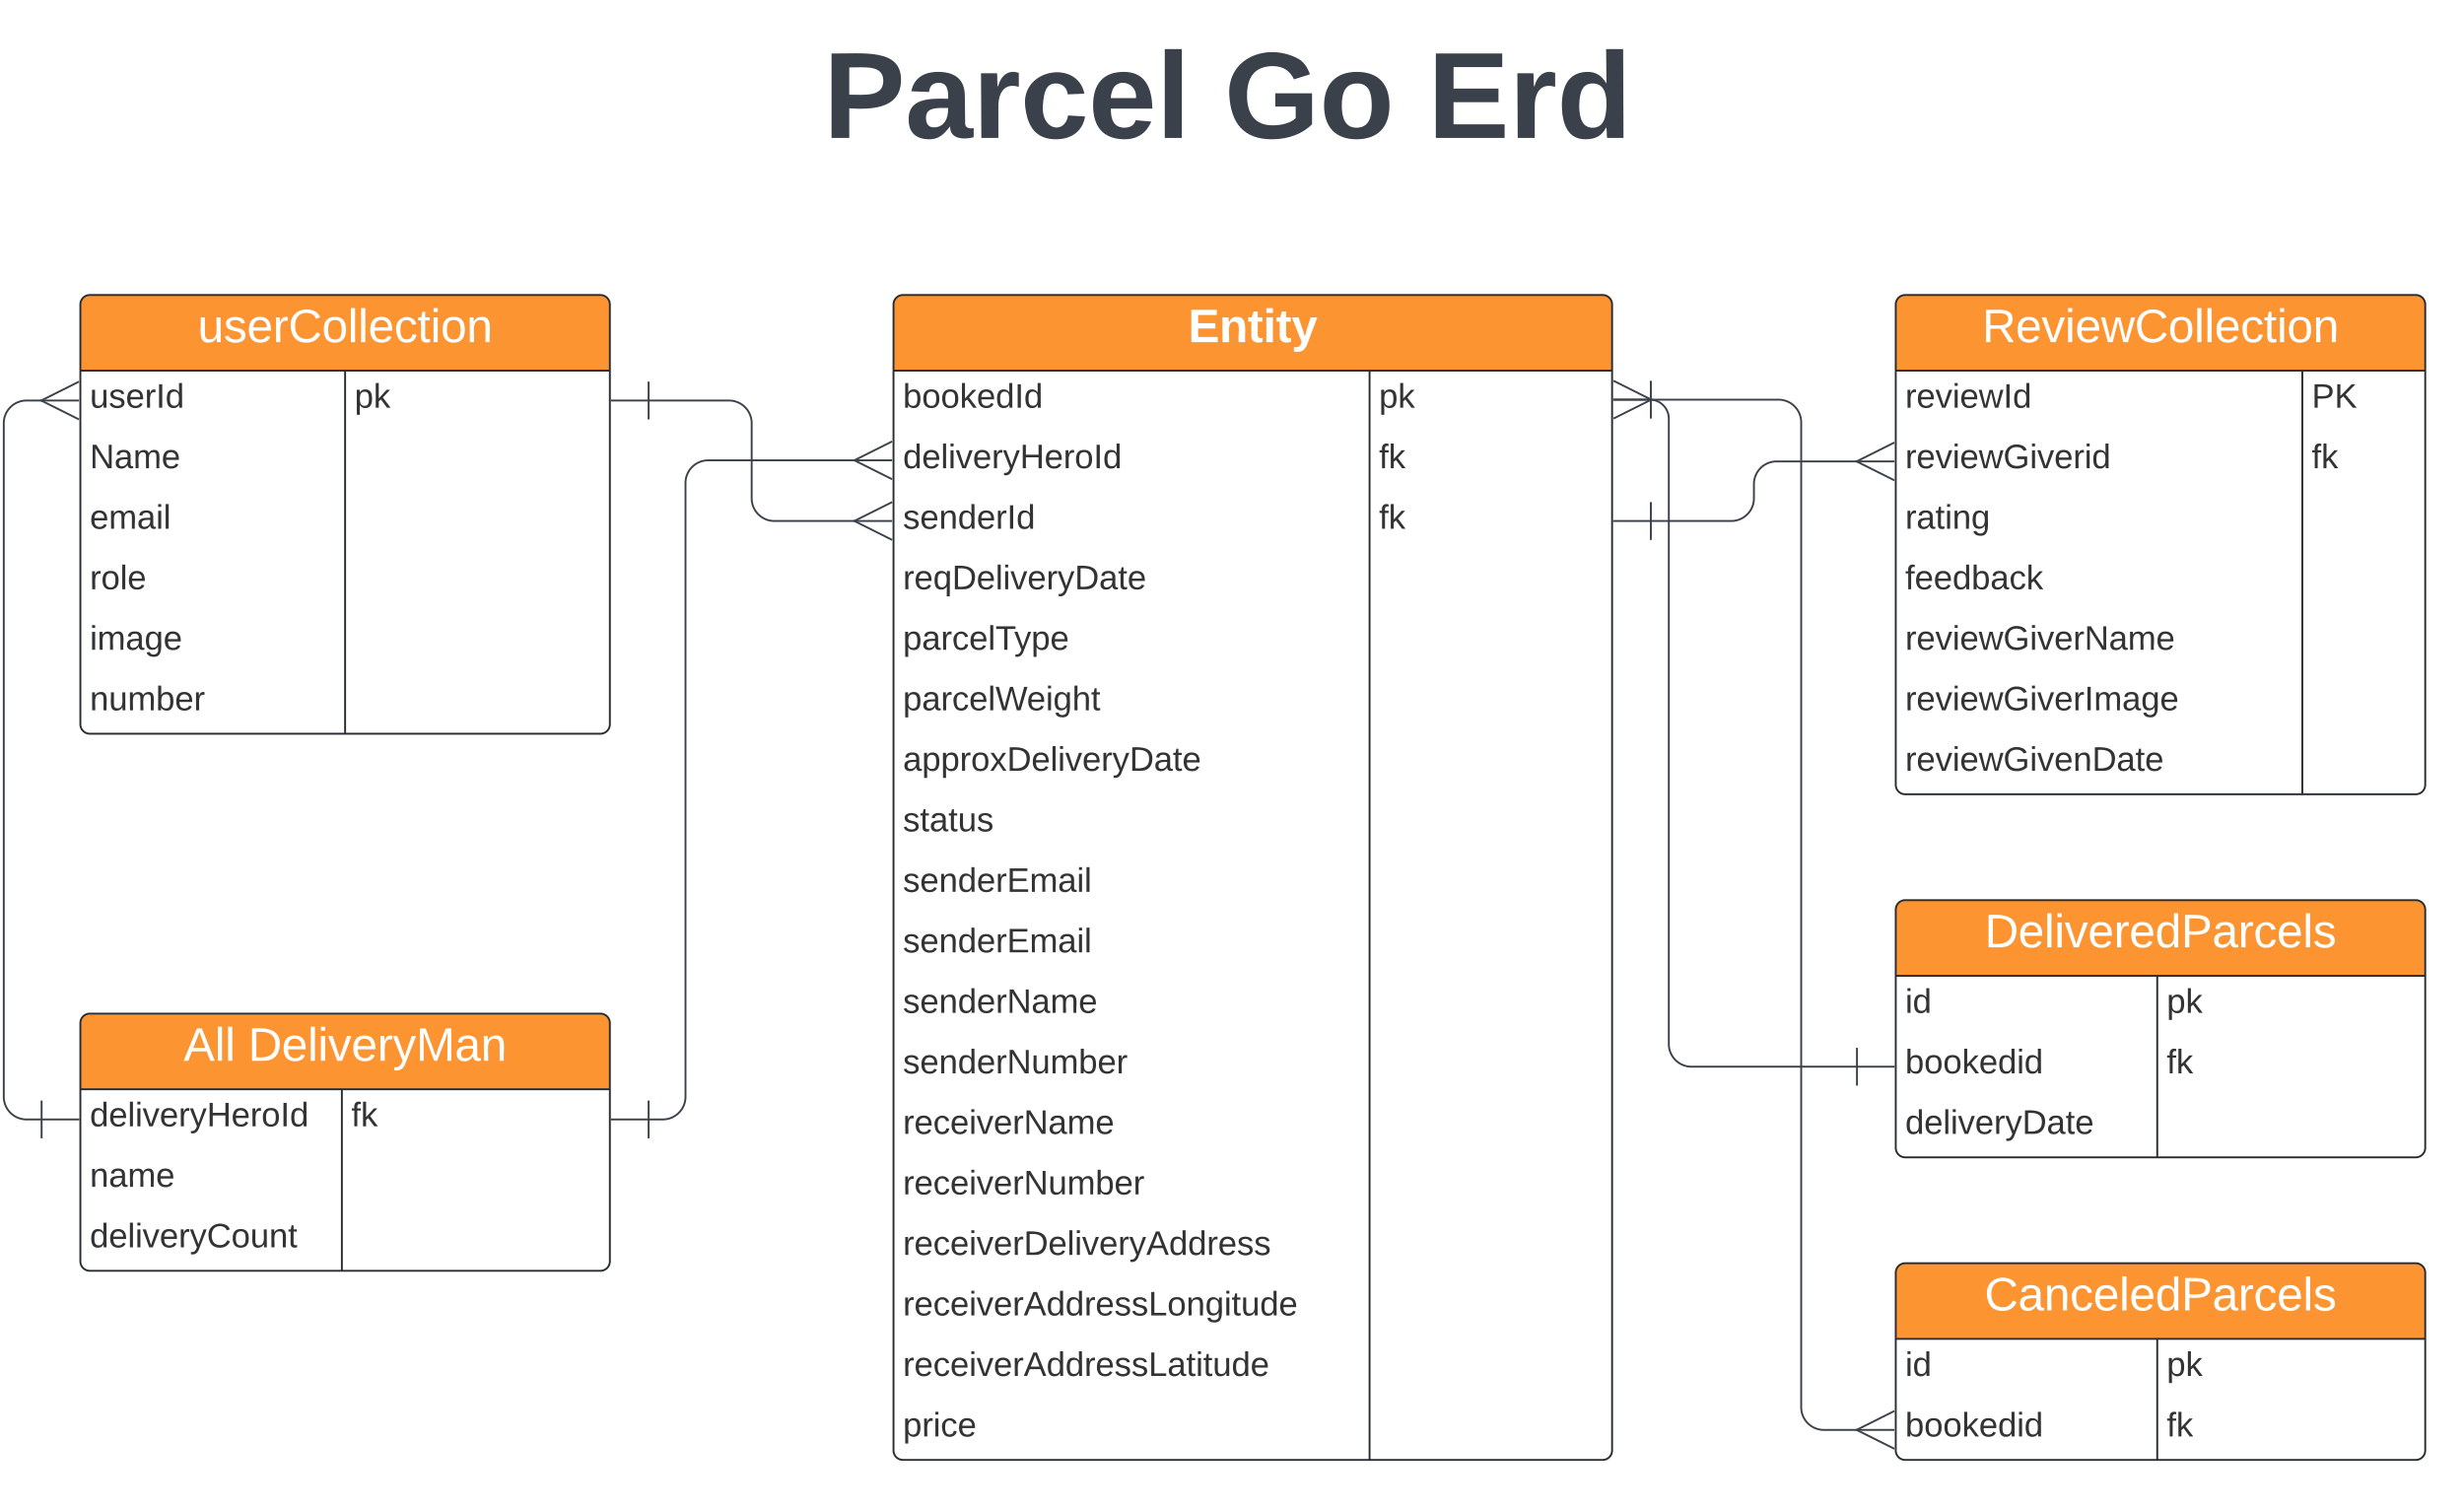 <svg xmlns="http://www.w3.org/2000/svg" xmlns:xlink="http://www.w3.org/1999/xlink" xmlns:lucid="lucid" width="1303" height="798.13"><g transform="translate(-397.5 156)" lucid:page-tab-id="0_0"><path d="M0-500h2000v1500H0z" fill="#fff"/><path d="M440 5a5 5 0 0 1 5-5h270a5 5 0 0 1 5 5v222a5 5 0 0 1-5 5H445a5 5 0 0 1-5-5z" fill="#fff"/><path d="M440 40V5a5 5 0 0 1 5-5h270a5 5 0 0 1 5 5v35" fill="#fc9432"/><path d="M440 5a5 5 0 0 1 5-5h270a5 5 0 0 1 5 5v222a5 5 0 0 1-5 5H445a5 5 0 0 1-5-5zM440 40h280M580 40v192" stroke="#282c33" fill="none"/><use xlink:href="#a" transform="matrix(1,0,0,1,450,0) translate(52.06 24.933)"/><use xlink:href="#b" transform="matrix(1,0,0,1,445,42.5) translate(0 17.1)"/><use xlink:href="#c" transform="matrix(1,0,0,1,585,42.5) translate(0 17.1)"/><use xlink:href="#d" transform="matrix(1,0,0,1,445,74.5) translate(0 17.1)"/><use xlink:href="#e" transform="matrix(1,0,0,1,445,106.5) translate(0 17.1)"/><use xlink:href="#f" transform="matrix(1,0,0,1,445,138.5) translate(0 17.1)"/><use xlink:href="#g" transform="matrix(1,0,0,1,445,170.5) translate(0 17.1)"/><use xlink:href="#h" transform="matrix(1,0,0,1,445,202.5) translate(0 17.1)"/><path d="M1400 5a5 5 0 0 1 5-5h270a5 5 0 0 1 5 5v254a5 5 0 0 1-5 5h-270a5 5 0 0 1-5-5z" fill="#fff"/><path d="M1400 40V5a5 5 0 0 1 5-5h270a5 5 0 0 1 5 5v35" fill="#fc9432"/><path d="M1400 5a5 5 0 0 1 5-5h270a5 5 0 0 1 5 5v254a5 5 0 0 1-5 5h-270a5 5 0 0 1-5-5zM1400 40h280M1615 40v224" stroke="#282c33" fill="none"/><use xlink:href="#i" transform="matrix(1,0,0,1,1410,0) translate(35.684 24.933)"/><use xlink:href="#j" transform="matrix(1,0,0,1,1405,42.5) translate(0 17.1)"/><use xlink:href="#k" transform="matrix(1,0,0,1,1619.986,42.5) translate(0 17.1)"/><use xlink:href="#l" transform="matrix(1,0,0,1,1405,74.5) translate(0 17.1)"/><use xlink:href="#m" transform="matrix(1,0,0,1,1619.986,74.5) translate(0 17.1)"/><use xlink:href="#n" transform="matrix(1,0,0,1,1405,106.5) translate(0 17.1)"/><use xlink:href="#o" transform="matrix(1,0,0,1,1405,138.5) translate(0 17.1)"/><use xlink:href="#p" transform="matrix(1,0,0,1,1405,170.5) translate(0 17.1)"/><use xlink:href="#q" transform="matrix(1,0,0,1,1405,202.5) translate(0 17.1)"/><use xlink:href="#r" transform="matrix(1,0,0,1,1405,234.5) translate(0 17.1)"/><path d="M870 5a5 5 0 0 1 5-5h370a5 5 0 0 1 5 5v606a5 5 0 0 1-5 5H875a5 5 0 0 1-5-5z" fill="#fff"/><path d="M870 40V5a5 5 0 0 1 5-5h370a5 5 0 0 1 5 5v35" fill="#fc9432"/><path d="M870 5a5 5 0 0 1 5-5h370a5 5 0 0 1 5 5v606a5 5 0 0 1-5 5H875a5 5 0 0 1-5-5zM870 40h380M1121.75 40v576" stroke="#282c33" fill="none"/><use xlink:href="#s" transform="matrix(1,0,0,1,880,0) translate(145.844 24.933)"/><use xlink:href="#t" transform="matrix(1,0,0,1,875,42.5) translate(0 17.1)"/><use xlink:href="#c" transform="matrix(1,0,0,1,1126.747,42.5) translate(0 17.1)"/><use xlink:href="#u" transform="matrix(1,0,0,1,875,74.5) translate(0 17.1)"/><use xlink:href="#m" transform="matrix(1,0,0,1,1126.747,74.5) translate(0 17.1)"/><use xlink:href="#v" transform="matrix(1,0,0,1,875,106.5) translate(0 17.1)"/><use xlink:href="#m" transform="matrix(1,0,0,1,1126.747,106.5) translate(0 17.1)"/><use xlink:href="#w" transform="matrix(1,0,0,1,875,138.5) translate(0 17.1)"/><use xlink:href="#x" transform="matrix(1,0,0,1,875,170.5) translate(0 17.1)"/><use xlink:href="#y" transform="matrix(1,0,0,1,875,202.5) translate(0 17.1)"/><use xlink:href="#z" transform="matrix(1,0,0,1,875,234.5) translate(0 17.1)"/><use xlink:href="#A" transform="matrix(1,0,0,1,875,266.5) translate(0 17.1)"/><use xlink:href="#B" transform="matrix(1,0,0,1,875,298.5) translate(0 17.1)"/><use xlink:href="#B" transform="matrix(1,0,0,1,875,330.5) translate(0 17.1)"/><use xlink:href="#C" transform="matrix(1,0,0,1,875,362.5) translate(0 17.1)"/><use xlink:href="#D" transform="matrix(1,0,0,1,875,394.5) translate(0 17.1)"/><use xlink:href="#E" transform="matrix(1,0,0,1,875,426.5) translate(0 17.1)"/><use xlink:href="#F" transform="matrix(1,0,0,1,875,458.5) translate(0 17.1)"/><use xlink:href="#G" transform="matrix(1,0,0,1,875,490.5) translate(0 17.1)"/><use xlink:href="#H" transform="matrix(1,0,0,1,875,522.5) translate(0 17.1)"/><use xlink:href="#I" transform="matrix(1,0,0,1,875,554.5) translate(0 17.1)"/><use xlink:href="#J" transform="matrix(1,0,0,1,875,586.5) translate(0 17.1)"/><path d="M1400 325a5 5 0 0 1 5-5h270a5 5 0 0 1 5 5v126a5 5 0 0 1-5 5h-270a5 5 0 0 1-5-5z" fill="#fff"/><path d="M1400 360v-35a5 5 0 0 1 5-5h270a5 5 0 0 1 5 5v35" fill="#fc9432"/><path d="M1400 325a5 5 0 0 1 5-5h270a5 5 0 0 1 5 5v126a5 5 0 0 1-5 5h-270a5 5 0 0 1-5-5zM1400 360h280M1538.28 360v96" stroke="#282c33" fill="none"/><use xlink:href="#K" transform="matrix(1,0,0,1,1410,320) translate(37.02 24.933)"/><use xlink:href="#L" transform="matrix(1,0,0,1,1405,362.5) translate(0 17.1)"/><use xlink:href="#c" transform="matrix(1,0,0,1,1543.28,362.5) translate(0 17.1)"/><use xlink:href="#M" transform="matrix(1,0,0,1,1405,394.5) translate(0 17.1)"/><use xlink:href="#m" transform="matrix(1,0,0,1,1543.28,394.5) translate(0 17.1)"/><use xlink:href="#N" transform="matrix(1,0,0,1,1405,426.5) translate(0 17.1)"/><path d="M1400 517a5 5 0 0 1 5-5h270a5 5 0 0 1 5 5v94a5 5 0 0 1-5 5h-270a5 5 0 0 1-5-5z" fill="#fff"/><path d="M1400 552v-35a5 5 0 0 1 5-5h270a5 5 0 0 1 5 5v35" fill="#fc9432"/><path d="M1400 517a5 5 0 0 1 5-5h270a5 5 0 0 1 5 5v94a5 5 0 0 1-5 5h-270a5 5 0 0 1-5-5zM1400 552h280M1538.28 552v64" stroke="#282c33" fill="none"/><use xlink:href="#O" transform="matrix(1,0,0,1,1410,512) translate(36.952 24.933)"/><use xlink:href="#L" transform="matrix(1,0,0,1,1405,554.5) translate(0 17.1)"/><use xlink:href="#c" transform="matrix(1,0,0,1,1543.28,554.5) translate(0 17.1)"/><use xlink:href="#M" transform="matrix(1,0,0,1,1405,586.5) translate(0 17.1)"/><use xlink:href="#m" transform="matrix(1,0,0,1,1543.28,586.5) translate(0 17.1)"/><path d="M440 385a5 5 0 0 1 5-5h270a5 5 0 0 1 5 5v126a5 5 0 0 1-5 5H445a5 5 0 0 1-5-5z" fill="#fff"/><path d="M440 420v-35a5 5 0 0 1 5-5h270a5 5 0 0 1 5 5v35" fill="#fc9432"/><path d="M440 385a5 5 0 0 1 5-5h270a5 5 0 0 1 5 5v126a5 5 0 0 1-5 5H445a5 5 0 0 1-5-5zM440 420h280M578.28 420v96" stroke="#282c33" fill="none"/><use xlink:href="#P" transform="matrix(1,0,0,1,450,380) translate(44.592 24.933)"/><use xlink:href="#Q" transform="matrix(1,0,0,1,450,380) translate(78.714 24.933)"/><use xlink:href="#u" transform="matrix(1,0,0,1,445,422.5) translate(0 17.1)"/><use xlink:href="#m" transform="matrix(1,0,0,1,583.28,422.5) translate(0 17.1)"/><use xlink:href="#R" transform="matrix(1,0,0,1,445,454.5) translate(0 17.1)"/><use xlink:href="#S" transform="matrix(1,0,0,1,445,486.5) translate(0 17.1)"/><path d="M660-128a8 8 0 0 1 8-8h756.95a8 8 0 0 1 8 8v64a8 8 0 0 1-8 8H668a8 8 0 0 1-8-8z" fill="none"/><use xlink:href="#T" transform="matrix(1,0,0,1,660,-136) translate(172.92 52.933)"/><use xlink:href="#U" transform="matrix(1,0,0,1,660,-136) translate(384.883 52.933)"/><use xlink:href="#V" transform="matrix(1,0,0,1,660,-136) translate(492.481 52.933)"/><path d="M1270.5 119.5h42.5a12 12 0 0 0 12-12V100a12 12 0 0 1 12-12h43.1" stroke="#3a414a" fill="none"/><path d="M1270.5 129.5v-20M1250.5 119.5h20" stroke="#3a414a" fill="#fff"/><path d="M1399.28 98l-20-10 20-10" stroke="#3a414a" fill="#fff" fill-opacity="0"/><path d="M1399.28 88h-20" stroke="#3a414a" fill="#fff"/><path d="M1270.5 55.34h67.5a12 12 0 0 1 12 12v520.8a12 12 0 0 0 12 12h18.1" stroke="#3a414a" fill="none"/><path d="M1270.5 65.34v-20M1250.5 55.34h20" stroke="#3a414a" fill="#fff"/><path d="M1399.28 610.13l-20-10 20-10" stroke="#3a414a" fill="#fff" fill-opacity="0"/><path d="M1399.28 600.13h-20" stroke="#3a414a" fill="#fff"/><path d="M1379.5 408.07H1292a12 12 0 0 1-12-12V65.43a10.1 10.1 0 0 0-10.1-10.1" stroke="#3a414a" fill="none"/><path d="M1379.5 398.07v20M1399.5 408.07h-20" stroke="#3a414a" fill="#fff"/><path d="M1250.72 45.34l20 10-20 10" stroke="#3a414a" fill="#fff" fill-opacity="0"/><path d="M1250.72 55.34h20" stroke="#3a414a" fill="#fff"/><path d="M740.5 55.8H783a12 12 0 0 1 12 12v39.7a12 12 0 0 0 12 12h43.1" stroke="#3a414a" fill="none"/><path d="M740.5 65.8v-20M720.5 55.8h20" stroke="#3a414a" fill="#fff"/><path d="M869.28 129.5l-20-10 20-10" stroke="#3a414a" fill="#fff" fill-opacity="0"/><path d="M869.28 119.5h-20" stroke="#3a414a" fill="#fff"/><path d="M419.5 435.96h-8a12 12 0 0 1-12-12V67.8a12 12 0 0 1 12-12h8.6" stroke="#3a414a" fill="none"/><path d="M419.5 425.96v20M439.5 435.96h-20" stroke="#3a414a" fill="#fff"/><path d="M439.28 65.8l-20-10 20-10" stroke="#3a414a" fill="#fff" fill-opacity="0"/><path d="M439.28 55.8h-20" stroke="#3a414a" fill="#fff"/><path d="M740.5 435.96h7.5a12 12 0 0 0 12-12V99.42a12 12 0 0 1 12-12h78.1" stroke="#3a414a" fill="none"/><path d="M740.5 445.96v-20M720.5 435.96h20" stroke="#3a414a" fill="#fff"/><path d="M869.28 97.42l-20-10 20-10" stroke="#3a414a" fill="#fff" fill-opacity="0"/><path d="M869.28 87.42h-20" stroke="#3a414a" fill="#fff"/><defs><path fill="#fff" d="M84 4C-5 8 30-112 23-190h32v120c0 31 7 50 39 49 72-2 45-101 50-169h31l1 190h-30c-1-10 1-25-2-33-11 22-28 36-60 37" id="W"/><path fill="#fff" d="M135-143c-3-34-86-38-87 0 15 53 115 12 119 90S17 21 10-45l28-5c4 36 97 45 98 0-10-56-113-15-118-90-4-57 82-63 122-42 12 7 21 19 24 35" id="X"/><path fill="#fff" d="M100-194c63 0 86 42 84 106H49c0 40 14 67 53 68 26 1 43-12 49-29l28 8c-11 28-37 45-77 45C44 4 14-33 15-96c1-61 26-98 85-98zm52 81c6-60-76-77-97-28-3 7-6 17-6 28h103" id="Y"/><path fill="#fff" d="M114-163C36-179 61-72 57 0H25l-1-190h30c1 12-1 29 2 39 6-27 23-49 58-41v29" id="Z"/><path fill="#fff" d="M212-179c-10-28-35-45-73-45-59 0-87 40-87 99 0 60 29 101 89 101 43 0 62-24 78-52l27 14C228-24 195 4 139 4 59 4 22-46 18-125c-6-104 99-153 187-111 19 9 31 26 39 46" id="aa"/><path fill="#fff" d="M100-194c62-1 85 37 85 99 1 63-27 99-86 99S16-35 15-95c0-66 28-99 85-99zM99-20c44 1 53-31 53-75 0-43-8-75-51-75s-53 32-53 75 10 74 51 75" id="ab"/><path fill="#fff" d="M24 0v-261h32V0H24" id="ac"/><path fill="#fff" d="M96-169c-40 0-48 33-48 73s9 75 48 75c24 0 41-14 43-38l32 2c-6 37-31 61-74 61-59 0-76-41-82-99-10-93 101-131 147-64 4 7 5 14 7 22l-32 3c-4-21-16-35-41-35" id="ad"/><path fill="#fff" d="M59-47c-2 24 18 29 38 22v24C64 9 27 4 27-40v-127H5v-23h24l9-43h21v43h35v23H59v120" id="ae"/><path fill="#fff" d="M24-231v-30h32v30H24zM24 0v-190h32V0H24" id="af"/><path fill="#fff" d="M117-194c89-4 53 116 60 194h-32v-121c0-31-8-49-39-48C34-167 62-67 57 0H25l-1-190h30c1 10-1 24 2 32 11-22 29-35 61-36" id="ag"/><g id="a"><use transform="matrix(0.069,0,0,0.069,0,0)" xlink:href="#W"/><use transform="matrix(0.069,0,0,0.069,13.704,0)" xlink:href="#X"/><use transform="matrix(0.069,0,0,0.069,26.037,0)" xlink:href="#Y"/><use transform="matrix(0.069,0,0,0.069,39.741,0)" xlink:href="#Z"/><use transform="matrix(0.069,0,0,0.069,47.894,0)" xlink:href="#aa"/><use transform="matrix(0.069,0,0,0.069,65.641,0)" xlink:href="#ab"/><use transform="matrix(0.069,0,0,0.069,79.344,0)" xlink:href="#ac"/><use transform="matrix(0.069,0,0,0.069,84.757,0)" xlink:href="#ac"/><use transform="matrix(0.069,0,0,0.069,90.17,0)" xlink:href="#Y"/><use transform="matrix(0.069,0,0,0.069,103.874,0)" xlink:href="#ad"/><use transform="matrix(0.069,0,0,0.069,116.207,0)" xlink:href="#ae"/><use transform="matrix(0.069,0,0,0.069,123.059,0)" xlink:href="#af"/><use transform="matrix(0.069,0,0,0.069,128.472,0)" xlink:href="#ab"/><use transform="matrix(0.069,0,0,0.069,142.176,0)" xlink:href="#ag"/></g><path fill="#333" d="M84 4C-5 8 30-112 23-190h32v120c0 31 7 50 39 49 72-2 45-101 50-169h31l1 190h-30c-1-10 1-25-2-33-11 22-28 36-60 37" id="ah"/><path fill="#333" d="M135-143c-3-34-86-38-87 0 15 53 115 12 119 90S17 21 10-45l28-5c4 36 97 45 98 0-10-56-113-15-118-90-4-57 82-63 122-42 12 7 21 19 24 35" id="ai"/><path fill="#333" d="M100-194c63 0 86 42 84 106H49c0 40 14 67 53 68 26 1 43-12 49-29l28 8c-11 28-37 45-77 45C44 4 14-33 15-96c1-61 26-98 85-98zm52 81c6-60-76-77-97-28-3 7-6 17-6 28h103" id="aj"/><path fill="#333" d="M114-163C36-179 61-72 57 0H25l-1-190h30c1 12-1 29 2 39 6-27 23-49 58-41v29" id="ak"/><path fill="#333" d="M33 0v-248h34V0H33" id="al"/><path fill="#333" d="M85-194c31 0 48 13 60 33l-1-100h32l1 261h-30c-2-10 0-23-3-31C134-8 116 4 85 4 32 4 16-35 15-94c0-66 23-100 70-100zm9 24c-40 0-46 34-46 75 0 40 6 74 45 74 42 0 51-32 51-76 0-42-9-74-50-73" id="am"/><g id="b"><use transform="matrix(0.05,0,0,0.05,0,0)" xlink:href="#ah"/><use transform="matrix(0.05,0,0,0.05,10,0)" xlink:href="#ai"/><use transform="matrix(0.05,0,0,0.05,19,0)" xlink:href="#aj"/><use transform="matrix(0.05,0,0,0.05,29,0)" xlink:href="#ak"/><use transform="matrix(0.05,0,0,0.05,34.95,0)" xlink:href="#al"/><use transform="matrix(0.05,0,0,0.05,39.95,0)" xlink:href="#am"/></g><path fill="#333" d="M115-194c55 1 70 41 70 98S169 2 115 4C84 4 66-9 55-30l1 105H24l-1-265h31l2 30c10-21 28-34 59-34zm-8 174c40 0 45-34 45-75s-6-73-45-74c-42 0-51 32-51 76 0 43 10 73 51 73" id="an"/><path fill="#333" d="M143 0L79-87 56-68V0H24v-261h32v163l83-92h37l-77 82L181 0h-38" id="ao"/><g id="c"><use transform="matrix(0.05,0,0,0.05,0,0)" xlink:href="#an"/><use transform="matrix(0.05,0,0,0.05,10,0)" xlink:href="#ao"/></g><path fill="#333" d="M190 0L58-211 59 0H30v-248h39L202-35l-2-213h31V0h-41" id="ap"/><path fill="#333" d="M141-36C126-15 110 5 73 4 37 3 15-17 15-53c-1-64 63-63 125-63 3-35-9-54-41-54-24 1-41 7-42 31l-33-3c5-37 33-52 76-52 45 0 72 20 72 64v82c-1 20 7 32 28 27v20c-31 9-61-2-59-35zM48-53c0 20 12 33 32 33 41-3 63-29 60-74-43 2-92-5-92 41" id="aq"/><path fill="#333" d="M210-169c-67 3-38 105-44 169h-31v-121c0-29-5-50-35-48C34-165 62-65 56 0H25l-1-190h30c1 10-1 24 2 32 10-44 99-50 107 0 11-21 27-35 58-36 85-2 47 119 55 194h-31v-121c0-29-5-49-35-48" id="ar"/><g id="d"><use transform="matrix(0.05,0,0,0.05,0,0)" xlink:href="#ap"/><use transform="matrix(0.05,0,0,0.05,12.95,0)" xlink:href="#aq"/><use transform="matrix(0.05,0,0,0.05,22.95,0)" xlink:href="#ar"/><use transform="matrix(0.05,0,0,0.05,37.9,0)" xlink:href="#aj"/></g><path fill="#333" d="M24-231v-30h32v30H24zM24 0v-190h32V0H24" id="as"/><path fill="#333" d="M24 0v-261h32V0H24" id="at"/><g id="e"><use transform="matrix(0.05,0,0,0.05,0,0)" xlink:href="#aj"/><use transform="matrix(0.05,0,0,0.05,10,0)" xlink:href="#ar"/><use transform="matrix(0.05,0,0,0.05,24.95,0)" xlink:href="#aq"/><use transform="matrix(0.05,0,0,0.05,34.95,0)" xlink:href="#as"/><use transform="matrix(0.05,0,0,0.05,38.9,0)" xlink:href="#at"/></g><path fill="#333" d="M100-194c62-1 85 37 85 99 1 63-27 99-86 99S16-35 15-95c0-66 28-99 85-99zM99-20c44 1 53-31 53-75 0-43-8-75-51-75s-53 32-53 75 10 74 51 75" id="au"/><g id="f"><use transform="matrix(0.05,0,0,0.05,0,0)" xlink:href="#ak"/><use transform="matrix(0.05,0,0,0.05,5.95,0)" xlink:href="#au"/><use transform="matrix(0.05,0,0,0.05,15.95,0)" xlink:href="#at"/><use transform="matrix(0.05,0,0,0.05,19.9,0)" xlink:href="#aj"/></g><path fill="#333" d="M177-190C167-65 218 103 67 71c-23-6-38-20-44-43l32-5c15 47 100 32 89-28v-30C133-14 115 1 83 1 29 1 15-40 15-95c0-56 16-97 71-98 29-1 48 16 59 35 1-10 0-23 2-32h30zM94-22c36 0 50-32 50-73 0-42-14-75-50-75-39 0-46 34-46 75s6 73 46 73" id="av"/><g id="g"><use transform="matrix(0.05,0,0,0.05,0,0)" xlink:href="#as"/><use transform="matrix(0.05,0,0,0.05,3.95,0)" xlink:href="#ar"/><use transform="matrix(0.05,0,0,0.05,18.9,0)" xlink:href="#aq"/><use transform="matrix(0.05,0,0,0.05,28.9,0)" xlink:href="#av"/><use transform="matrix(0.05,0,0,0.05,38.9,0)" xlink:href="#aj"/></g><path fill="#333" d="M117-194c89-4 53 116 60 194h-32v-121c0-31-8-49-39-48C34-167 62-67 57 0H25l-1-190h30c1 10-1 24 2 32 11-22 29-35 61-36" id="aw"/><path fill="#333" d="M115-194c53 0 69 39 70 98 0 66-23 100-70 100C84 3 66-7 56-30L54 0H23l1-261h32v101c10-23 28-34 59-34zm-8 174c40 0 45-34 45-75 0-40-5-75-45-74-42 0-51 32-51 76 0 43 10 73 51 73" id="ax"/><g id="h"><use transform="matrix(0.05,0,0,0.05,0,0)" xlink:href="#aw"/><use transform="matrix(0.05,0,0,0.05,10,0)" xlink:href="#ah"/><use transform="matrix(0.05,0,0,0.05,20,0)" xlink:href="#ar"/><use transform="matrix(0.05,0,0,0.05,34.95,0)" xlink:href="#ax"/><use transform="matrix(0.05,0,0,0.05,44.95,0)" xlink:href="#aj"/><use transform="matrix(0.05,0,0,0.05,54.95,0)" xlink:href="#ak"/></g><path fill="#fff" d="M233-177c-1 41-23 64-60 70L243 0h-38l-65-103H63V0H30v-248c88 3 205-21 203 71zM63-129c60-2 137 13 137-47 0-61-80-42-137-45v92" id="ay"/><path fill="#fff" d="M108 0H70L1-190h34L89-25l56-165h34" id="az"/><path fill="#fff" d="M206 0h-36l-40-164L89 0H53L-1-190h32L70-26l43-164h34l41 164 42-164h31" id="aA"/><g id="i"><use transform="matrix(0.069,0,0,0.069,0,0)" xlink:href="#ay"/><use transform="matrix(0.069,0,0,0.069,17.746,0)" xlink:href="#Y"/><use transform="matrix(0.069,0,0,0.069,31.45,0)" xlink:href="#az"/><use transform="matrix(0.069,0,0,0.069,43.783,0)" xlink:href="#af"/><use transform="matrix(0.069,0,0,0.069,49.196,0)" xlink:href="#Y"/><use transform="matrix(0.069,0,0,0.069,62.9,0)" xlink:href="#aA"/><use transform="matrix(0.069,0,0,0.069,80.646,0)" xlink:href="#aa"/><use transform="matrix(0.069,0,0,0.069,98.393,0)" xlink:href="#ab"/><use transform="matrix(0.069,0,0,0.069,112.096,0)" xlink:href="#ac"/><use transform="matrix(0.069,0,0,0.069,117.509,0)" xlink:href="#ac"/><use transform="matrix(0.069,0,0,0.069,122.922,0)" xlink:href="#Y"/><use transform="matrix(0.069,0,0,0.069,136.626,0)" xlink:href="#ad"/><use transform="matrix(0.069,0,0,0.069,148.959,0)" xlink:href="#ae"/><use transform="matrix(0.069,0,0,0.069,155.811,0)" xlink:href="#af"/><use transform="matrix(0.069,0,0,0.069,161.224,0)" xlink:href="#ab"/><use transform="matrix(0.069,0,0,0.069,174.928,0)" xlink:href="#ag"/></g><path fill="#333" d="M108 0H70L1-190h34L89-25l56-165h34" id="aB"/><path fill="#333" d="M206 0h-36l-40-164L89 0H53L-1-190h32L70-26l43-164h34l41 164 42-164h31" id="aC"/><g id="j"><use transform="matrix(0.05,0,0,0.05,0,0)" xlink:href="#ak"/><use transform="matrix(0.05,0,0,0.05,5.95,0)" xlink:href="#aj"/><use transform="matrix(0.05,0,0,0.05,15.95,0)" xlink:href="#aB"/><use transform="matrix(0.05,0,0,0.05,24.95,0)" xlink:href="#as"/><use transform="matrix(0.05,0,0,0.05,28.9,0)" xlink:href="#aj"/><use transform="matrix(0.05,0,0,0.05,38.9,0)" xlink:href="#aC"/><use transform="matrix(0.05,0,0,0.05,51.85,0)" xlink:href="#al"/><use transform="matrix(0.05,0,0,0.05,56.85,0)" xlink:href="#am"/></g><path fill="#333" d="M30-248c87 1 191-15 191 75 0 78-77 80-158 76V0H30v-248zm33 125c57 0 124 11 124-50 0-59-68-47-124-48v98" id="aD"/><path fill="#333" d="M194 0L95-120 63-95V0H30v-248h33v124l119-124h40L117-140 236 0h-42" id="aE"/><g id="k"><use transform="matrix(0.05,0,0,0.05,0,0)" xlink:href="#aD"/><use transform="matrix(0.05,0,0,0.05,12,0)" xlink:href="#aE"/></g><path fill="#333" d="M143 4C61 4 22-44 18-125c-5-107 100-154 193-111 17 8 29 25 37 43l-32 9c-13-25-37-40-76-40-61 0-88 39-88 99 0 61 29 100 91 101 35 0 62-11 79-27v-45h-74v-28h105v86C228-13 192 4 143 4" id="aF"/><g id="l"><use transform="matrix(0.05,0,0,0.05,0,0)" xlink:href="#ak"/><use transform="matrix(0.05,0,0,0.05,5.95,0)" xlink:href="#aj"/><use transform="matrix(0.05,0,0,0.05,15.95,0)" xlink:href="#aB"/><use transform="matrix(0.05,0,0,0.05,24.95,0)" xlink:href="#as"/><use transform="matrix(0.05,0,0,0.05,28.9,0)" xlink:href="#aj"/><use transform="matrix(0.05,0,0,0.05,38.9,0)" xlink:href="#aC"/><use transform="matrix(0.05,0,0,0.05,51.85,0)" xlink:href="#aF"/><use transform="matrix(0.05,0,0,0.05,65.85,0)" xlink:href="#as"/><use transform="matrix(0.05,0,0,0.05,69.8,0)" xlink:href="#aB"/><use transform="matrix(0.05,0,0,0.05,78.8,0)" xlink:href="#aj"/><use transform="matrix(0.05,0,0,0.05,88.8,0)" xlink:href="#ak"/><use transform="matrix(0.05,0,0,0.05,94.75,0)" xlink:href="#as"/><use transform="matrix(0.05,0,0,0.05,98.7,0)" xlink:href="#am"/></g><path fill="#333" d="M101-234c-31-9-42 10-38 44h38v23H63V0H32v-167H5v-23h27c-7-52 17-82 69-68v24" id="aG"/><g id="m"><use transform="matrix(0.05,0,0,0.05,0,0)" xlink:href="#aG"/><use transform="matrix(0.05,0,0,0.05,5,0)" xlink:href="#ao"/></g><path fill="#333" d="M59-47c-2 24 18 29 38 22v24C64 9 27 4 27-40v-127H5v-23h24l9-43h21v43h35v23H59v120" id="aH"/><g id="n"><use transform="matrix(0.05,0,0,0.05,0,0)" xlink:href="#ak"/><use transform="matrix(0.05,0,0,0.05,5.95,0)" xlink:href="#aq"/><use transform="matrix(0.05,0,0,0.05,15.95,0)" xlink:href="#aH"/><use transform="matrix(0.05,0,0,0.05,20.95,0)" xlink:href="#as"/><use transform="matrix(0.05,0,0,0.05,24.9,0)" xlink:href="#aw"/><use transform="matrix(0.05,0,0,0.05,34.9,0)" xlink:href="#av"/></g><path fill="#333" d="M96-169c-40 0-48 33-48 73s9 75 48 75c24 0 41-14 43-38l32 2c-6 37-31 61-74 61-59 0-76-41-82-99-10-93 101-131 147-64 4 7 5 14 7 22l-32 3c-4-21-16-35-41-35" id="aI"/><g id="o"><use transform="matrix(0.05,0,0,0.05,0,0)" xlink:href="#aG"/><use transform="matrix(0.05,0,0,0.05,5,0)" xlink:href="#aj"/><use transform="matrix(0.05,0,0,0.05,15,0)" xlink:href="#aj"/><use transform="matrix(0.05,0,0,0.05,25,0)" xlink:href="#am"/><use transform="matrix(0.05,0,0,0.05,35,0)" xlink:href="#ax"/><use transform="matrix(0.05,0,0,0.05,45,0)" xlink:href="#aq"/><use transform="matrix(0.05,0,0,0.05,55,0)" xlink:href="#aI"/><use transform="matrix(0.05,0,0,0.05,64,0)" xlink:href="#ao"/></g><g id="p"><use transform="matrix(0.05,0,0,0.05,0,0)" xlink:href="#ak"/><use transform="matrix(0.05,0,0,0.05,5.95,0)" xlink:href="#aj"/><use transform="matrix(0.05,0,0,0.05,15.95,0)" xlink:href="#aB"/><use transform="matrix(0.05,0,0,0.05,24.95,0)" xlink:href="#as"/><use transform="matrix(0.05,0,0,0.05,28.9,0)" xlink:href="#aj"/><use transform="matrix(0.05,0,0,0.05,38.9,0)" xlink:href="#aC"/><use transform="matrix(0.05,0,0,0.05,51.85,0)" xlink:href="#aF"/><use transform="matrix(0.05,0,0,0.05,65.85,0)" xlink:href="#as"/><use transform="matrix(0.05,0,0,0.05,69.8,0)" xlink:href="#aB"/><use transform="matrix(0.05,0,0,0.05,78.8,0)" xlink:href="#aj"/><use transform="matrix(0.05,0,0,0.05,88.8,0)" xlink:href="#ak"/><use transform="matrix(0.05,0,0,0.05,94.75,0)" xlink:href="#ap"/><use transform="matrix(0.05,0,0,0.05,107.7,0)" xlink:href="#aq"/><use transform="matrix(0.05,0,0,0.05,117.7,0)" xlink:href="#ar"/><use transform="matrix(0.05,0,0,0.05,132.65,0)" xlink:href="#aj"/></g><g id="q"><use transform="matrix(0.05,0,0,0.05,0,0)" xlink:href="#ak"/><use transform="matrix(0.05,0,0,0.05,5.95,0)" xlink:href="#aj"/><use transform="matrix(0.05,0,0,0.05,15.95,0)" xlink:href="#aB"/><use transform="matrix(0.05,0,0,0.05,24.95,0)" xlink:href="#as"/><use transform="matrix(0.05,0,0,0.05,28.9,0)" xlink:href="#aj"/><use transform="matrix(0.05,0,0,0.05,38.9,0)" xlink:href="#aC"/><use transform="matrix(0.05,0,0,0.05,51.85,0)" xlink:href="#aF"/><use transform="matrix(0.05,0,0,0.05,65.85,0)" xlink:href="#as"/><use transform="matrix(0.05,0,0,0.05,69.8,0)" xlink:href="#aB"/><use transform="matrix(0.05,0,0,0.05,78.8,0)" xlink:href="#aj"/><use transform="matrix(0.05,0,0,0.05,88.8,0)" xlink:href="#ak"/><use transform="matrix(0.05,0,0,0.05,94.75,0)" xlink:href="#al"/><use transform="matrix(0.05,0,0,0.05,99.75,0)" xlink:href="#ar"/><use transform="matrix(0.05,0,0,0.05,114.7,0)" xlink:href="#aq"/><use transform="matrix(0.05,0,0,0.05,124.7,0)" xlink:href="#av"/><use transform="matrix(0.05,0,0,0.05,134.7,0)" xlink:href="#aj"/></g><path fill="#333" d="M30-248c118-7 216 8 213 122C240-48 200 0 122 0H30v-248zM63-27c89 8 146-16 146-99s-60-101-146-95v194" id="aJ"/><g id="r"><use transform="matrix(0.05,0,0,0.05,0,0)" xlink:href="#ak"/><use transform="matrix(0.05,0,0,0.05,5.95,0)" xlink:href="#aj"/><use transform="matrix(0.05,0,0,0.05,15.95,0)" xlink:href="#aB"/><use transform="matrix(0.05,0,0,0.05,24.95,0)" xlink:href="#as"/><use transform="matrix(0.05,0,0,0.05,28.9,0)" xlink:href="#aj"/><use transform="matrix(0.05,0,0,0.05,38.9,0)" xlink:href="#aC"/><use transform="matrix(0.05,0,0,0.05,51.85,0)" xlink:href="#aF"/><use transform="matrix(0.05,0,0,0.05,65.85,0)" xlink:href="#as"/><use transform="matrix(0.05,0,0,0.05,69.8,0)" xlink:href="#aB"/><use transform="matrix(0.05,0,0,0.05,78.8,0)" xlink:href="#aj"/><use transform="matrix(0.05,0,0,0.05,88.8,0)" xlink:href="#aw"/><use transform="matrix(0.05,0,0,0.05,98.8,0)" xlink:href="#aJ"/><use transform="matrix(0.05,0,0,0.05,111.75,0)" xlink:href="#aq"/><use transform="matrix(0.05,0,0,0.05,121.75,0)" xlink:href="#aH"/><use transform="matrix(0.05,0,0,0.05,126.75,0)" xlink:href="#aj"/></g><path fill="#fff" d="M24 0v-248h195v40H76v63h132v40H76v65h150V0H24" id="aK"/><path fill="#fff" d="M135-194c87-1 58 113 63 194h-50c-7-57 23-157-34-157-59 0-34 97-39 157H25l-1-190h47c2 12-1 28 3 38 12-26 28-41 61-42" id="aL"/><path fill="#fff" d="M115-3C79 11 28 4 28-45v-112H4v-33h27l15-45h31v45h36v33H77v99c-1 23 16 31 38 25v30" id="aM"/><path fill="#fff" d="M25-224v-37h50v37H25zM25 0v-190h50V0H25" id="aN"/><path fill="#fff" d="M123 10C108 53 80 86 19 72V37c35 8 53-11 59-39L3-190h52l48 148c12-52 28-100 44-148h51" id="aO"/><g id="s"><use transform="matrix(0.069,0,0,0.069,0,0)" xlink:href="#aK"/><use transform="matrix(0.069,0,0,0.069,16.444,0)" xlink:href="#aL"/><use transform="matrix(0.069,0,0,0.069,31.45,0)" xlink:href="#aM"/><use transform="matrix(0.069,0,0,0.069,39.604,0)" xlink:href="#aN"/><use transform="matrix(0.069,0,0,0.069,46.456,0)" xlink:href="#aM"/><use transform="matrix(0.069,0,0,0.069,54.609,0)" xlink:href="#aO"/></g><g id="t"><use transform="matrix(0.05,0,0,0.05,0,0)" xlink:href="#ax"/><use transform="matrix(0.05,0,0,0.05,10,0)" xlink:href="#au"/><use transform="matrix(0.05,0,0,0.05,20,0)" xlink:href="#au"/><use transform="matrix(0.05,0,0,0.05,30,0)" xlink:href="#ao"/><use transform="matrix(0.05,0,0,0.05,39,0)" xlink:href="#aj"/><use transform="matrix(0.05,0,0,0.05,49,0)" xlink:href="#am"/><use transform="matrix(0.05,0,0,0.05,59,0)" xlink:href="#al"/><use transform="matrix(0.05,0,0,0.05,64,0)" xlink:href="#am"/></g><path fill="#333" d="M179-190L93 31C79 59 56 82 12 73V49c39 6 53-20 64-50L1-190h34L92-34l54-156h33" id="aP"/><path fill="#333" d="M197 0v-115H63V0H30v-248h33v105h134v-105h34V0h-34" id="aQ"/><g id="u"><use transform="matrix(0.05,0,0,0.05,0,0)" xlink:href="#am"/><use transform="matrix(0.05,0,0,0.05,10,0)" xlink:href="#aj"/><use transform="matrix(0.05,0,0,0.05,20,0)" xlink:href="#at"/><use transform="matrix(0.05,0,0,0.05,23.95,0)" xlink:href="#as"/><use transform="matrix(0.05,0,0,0.05,27.9,0)" xlink:href="#aB"/><use transform="matrix(0.05,0,0,0.05,36.9,0)" xlink:href="#aj"/><use transform="matrix(0.05,0,0,0.05,46.9,0)" xlink:href="#ak"/><use transform="matrix(0.05,0,0,0.05,52.85,0)" xlink:href="#aP"/><use transform="matrix(0.05,0,0,0.05,61.85,0)" xlink:href="#aQ"/><use transform="matrix(0.05,0,0,0.05,74.8,0)" xlink:href="#aj"/><use transform="matrix(0.05,0,0,0.05,84.8,0)" xlink:href="#ak"/><use transform="matrix(0.05,0,0,0.05,90.75,0)" xlink:href="#au"/><use transform="matrix(0.05,0,0,0.05,100.75,0)" xlink:href="#al"/><use transform="matrix(0.05,0,0,0.05,105.75,0)" xlink:href="#am"/></g><g id="v"><use transform="matrix(0.05,0,0,0.05,0,0)" xlink:href="#ai"/><use transform="matrix(0.05,0,0,0.05,9,0)" xlink:href="#aj"/><use transform="matrix(0.05,0,0,0.05,19,0)" xlink:href="#aw"/><use transform="matrix(0.05,0,0,0.05,29,0)" xlink:href="#am"/><use transform="matrix(0.05,0,0,0.05,39,0)" xlink:href="#aj"/><use transform="matrix(0.05,0,0,0.05,49,0)" xlink:href="#ak"/><use transform="matrix(0.05,0,0,0.05,54.95,0)" xlink:href="#al"/><use transform="matrix(0.05,0,0,0.05,59.95,0)" xlink:href="#am"/></g><path fill="#333" d="M145-31C134-9 116 4 85 4 32 4 16-35 15-94c0-59 17-99 70-100 32-1 48 14 60 33 0-11-1-24 2-32h30l-1 268h-32zM93-21c41 0 51-33 51-76s-8-73-50-73c-40 0-46 35-46 75s5 74 45 74" id="aR"/><g id="w"><use transform="matrix(0.05,0,0,0.05,0,0)" xlink:href="#ak"/><use transform="matrix(0.05,0,0,0.05,5.95,0)" xlink:href="#aj"/><use transform="matrix(0.05,0,0,0.05,15.95,0)" xlink:href="#aR"/><use transform="matrix(0.05,0,0,0.05,25.95,0)" xlink:href="#aJ"/><use transform="matrix(0.05,0,0,0.05,38.9,0)" xlink:href="#aj"/><use transform="matrix(0.05,0,0,0.05,48.9,0)" xlink:href="#at"/><use transform="matrix(0.05,0,0,0.05,52.85,0)" xlink:href="#as"/><use transform="matrix(0.05,0,0,0.05,56.8,0)" xlink:href="#aB"/><use transform="matrix(0.05,0,0,0.05,65.8,0)" xlink:href="#aj"/><use transform="matrix(0.05,0,0,0.05,75.8,0)" xlink:href="#ak"/><use transform="matrix(0.05,0,0,0.05,81.75,0)" xlink:href="#aP"/><use transform="matrix(0.05,0,0,0.05,90.75,0)" xlink:href="#aJ"/><use transform="matrix(0.05,0,0,0.05,103.7,0)" xlink:href="#aq"/><use transform="matrix(0.05,0,0,0.05,113.7,0)" xlink:href="#aH"/><use transform="matrix(0.05,0,0,0.05,118.7,0)" xlink:href="#aj"/></g><path fill="#333" d="M127-220V0H93v-220H8v-28h204v28h-85" id="aS"/><g id="x"><use transform="matrix(0.05,0,0,0.05,0,0)" xlink:href="#an"/><use transform="matrix(0.05,0,0,0.05,10,0)" xlink:href="#aq"/><use transform="matrix(0.05,0,0,0.05,20,0)" xlink:href="#ak"/><use transform="matrix(0.05,0,0,0.05,25.95,0)" xlink:href="#aI"/><use transform="matrix(0.05,0,0,0.05,34.95,0)" xlink:href="#aj"/><use transform="matrix(0.05,0,0,0.05,44.95,0)" xlink:href="#at"/><use transform="matrix(0.05,0,0,0.05,48.9,0)" xlink:href="#aS"/><use transform="matrix(0.05,0,0,0.05,58.85,0)" xlink:href="#aP"/><use transform="matrix(0.05,0,0,0.05,67.85,0)" xlink:href="#an"/><use transform="matrix(0.05,0,0,0.05,77.85,0)" xlink:href="#aj"/></g><path fill="#333" d="M266 0h-40l-56-210L115 0H75L2-248h35L96-30l15-64 43-154h32l59 218 59-218h35" id="aT"/><path fill="#333" d="M106-169C34-169 62-67 57 0H25v-261h32l-1 103c12-21 28-36 61-36 89 0 53 116 60 194h-32v-121c2-32-8-49-39-48" id="aU"/><g id="y"><use transform="matrix(0.05,0,0,0.05,0,0)" xlink:href="#an"/><use transform="matrix(0.05,0,0,0.05,10,0)" xlink:href="#aq"/><use transform="matrix(0.05,0,0,0.05,20,0)" xlink:href="#ak"/><use transform="matrix(0.05,0,0,0.05,25.95,0)" xlink:href="#aI"/><use transform="matrix(0.05,0,0,0.05,34.95,0)" xlink:href="#aj"/><use transform="matrix(0.05,0,0,0.05,44.95,0)" xlink:href="#at"/><use transform="matrix(0.05,0,0,0.05,48.9,0)" xlink:href="#aT"/><use transform="matrix(0.05,0,0,0.05,65.5,0)" xlink:href="#aj"/><use transform="matrix(0.05,0,0,0.05,75.5,0)" xlink:href="#as"/><use transform="matrix(0.05,0,0,0.05,79.45,0)" xlink:href="#av"/><use transform="matrix(0.05,0,0,0.05,89.45,0)" xlink:href="#aU"/><use transform="matrix(0.05,0,0,0.05,99.45,0)" xlink:href="#aH"/></g><path fill="#333" d="M141 0L90-78 38 0H4l68-98-65-92h35l48 74 47-74h35l-64 92 68 98h-35" id="aV"/><g id="z"><use transform="matrix(0.05,0,0,0.05,0,0)" xlink:href="#aq"/><use transform="matrix(0.05,0,0,0.05,10,0)" xlink:href="#an"/><use transform="matrix(0.05,0,0,0.05,20,0)" xlink:href="#an"/><use transform="matrix(0.05,0,0,0.05,30,0)" xlink:href="#ak"/><use transform="matrix(0.05,0,0,0.05,35.95,0)" xlink:href="#au"/><use transform="matrix(0.05,0,0,0.05,45.95,0)" xlink:href="#aV"/><use transform="matrix(0.05,0,0,0.05,54.95,0)" xlink:href="#aJ"/><use transform="matrix(0.05,0,0,0.05,67.9,0)" xlink:href="#aj"/><use transform="matrix(0.05,0,0,0.05,77.9,0)" xlink:href="#at"/><use transform="matrix(0.05,0,0,0.05,81.85,0)" xlink:href="#as"/><use transform="matrix(0.05,0,0,0.05,85.8,0)" xlink:href="#aB"/><use transform="matrix(0.05,0,0,0.05,94.8,0)" xlink:href="#aj"/><use transform="matrix(0.05,0,0,0.05,104.8,0)" xlink:href="#ak"/><use transform="matrix(0.05,0,0,0.05,110.75,0)" xlink:href="#aP"/><use transform="matrix(0.05,0,0,0.05,119.75,0)" xlink:href="#aJ"/><use transform="matrix(0.05,0,0,0.05,132.7,0)" xlink:href="#aq"/><use transform="matrix(0.05,0,0,0.05,142.7,0)" xlink:href="#aH"/><use transform="matrix(0.05,0,0,0.05,147.7,0)" xlink:href="#aj"/></g><g id="A"><use transform="matrix(0.05,0,0,0.05,0,0)" xlink:href="#ai"/><use transform="matrix(0.05,0,0,0.05,9,0)" xlink:href="#aH"/><use transform="matrix(0.05,0,0,0.05,14,0)" xlink:href="#aq"/><use transform="matrix(0.05,0,0,0.05,24,0)" xlink:href="#aH"/><use transform="matrix(0.05,0,0,0.05,29,0)" xlink:href="#ah"/><use transform="matrix(0.05,0,0,0.05,39,0)" xlink:href="#ai"/></g><path fill="#333" d="M30 0v-248h187v28H63v79h144v27H63v87h162V0H30" id="aW"/><g id="B"><use transform="matrix(0.05,0,0,0.05,0,0)" xlink:href="#ai"/><use transform="matrix(0.05,0,0,0.05,9,0)" xlink:href="#aj"/><use transform="matrix(0.05,0,0,0.05,19,0)" xlink:href="#aw"/><use transform="matrix(0.05,0,0,0.05,29,0)" xlink:href="#am"/><use transform="matrix(0.05,0,0,0.05,39,0)" xlink:href="#aj"/><use transform="matrix(0.05,0,0,0.05,49,0)" xlink:href="#ak"/><use transform="matrix(0.05,0,0,0.05,54.95,0)" xlink:href="#aW"/><use transform="matrix(0.05,0,0,0.05,66.95,0)" xlink:href="#ar"/><use transform="matrix(0.05,0,0,0.05,81.9,0)" xlink:href="#aq"/><use transform="matrix(0.05,0,0,0.05,91.9,0)" xlink:href="#as"/><use transform="matrix(0.05,0,0,0.05,95.85,0)" xlink:href="#at"/></g><g id="C"><use transform="matrix(0.05,0,0,0.05,0,0)" xlink:href="#ai"/><use transform="matrix(0.05,0,0,0.05,9,0)" xlink:href="#aj"/><use transform="matrix(0.05,0,0,0.05,19,0)" xlink:href="#aw"/><use transform="matrix(0.05,0,0,0.05,29,0)" xlink:href="#am"/><use transform="matrix(0.05,0,0,0.05,39,0)" xlink:href="#aj"/><use transform="matrix(0.05,0,0,0.05,49,0)" xlink:href="#ak"/><use transform="matrix(0.05,0,0,0.05,54.95,0)" xlink:href="#ap"/><use transform="matrix(0.05,0,0,0.05,67.9,0)" xlink:href="#aq"/><use transform="matrix(0.05,0,0,0.05,77.9,0)" xlink:href="#ar"/><use transform="matrix(0.05,0,0,0.05,92.85,0)" xlink:href="#aj"/></g><g id="D"><use transform="matrix(0.05,0,0,0.05,0,0)" xlink:href="#ai"/><use transform="matrix(0.05,0,0,0.05,9,0)" xlink:href="#aj"/><use transform="matrix(0.05,0,0,0.05,19,0)" xlink:href="#aw"/><use transform="matrix(0.05,0,0,0.05,29,0)" xlink:href="#am"/><use transform="matrix(0.05,0,0,0.05,39,0)" xlink:href="#aj"/><use transform="matrix(0.05,0,0,0.05,49,0)" xlink:href="#ak"/><use transform="matrix(0.05,0,0,0.05,54.95,0)" xlink:href="#ap"/><use transform="matrix(0.05,0,0,0.05,67.9,0)" xlink:href="#ah"/><use transform="matrix(0.05,0,0,0.05,77.9,0)" xlink:href="#ar"/><use transform="matrix(0.05,0,0,0.05,92.85,0)" xlink:href="#ax"/><use transform="matrix(0.05,0,0,0.05,102.85,0)" xlink:href="#aj"/><use transform="matrix(0.05,0,0,0.05,112.85,0)" xlink:href="#ak"/></g><g id="E"><use transform="matrix(0.05,0,0,0.05,0,0)" xlink:href="#ak"/><use transform="matrix(0.05,0,0,0.05,5.95,0)" xlink:href="#aj"/><use transform="matrix(0.05,0,0,0.05,15.95,0)" xlink:href="#aI"/><use transform="matrix(0.05,0,0,0.05,24.95,0)" xlink:href="#aj"/><use transform="matrix(0.05,0,0,0.05,34.95,0)" xlink:href="#as"/><use transform="matrix(0.05,0,0,0.05,38.9,0)" xlink:href="#aB"/><use transform="matrix(0.05,0,0,0.05,47.9,0)" xlink:href="#aj"/><use transform="matrix(0.05,0,0,0.05,57.9,0)" xlink:href="#ak"/><use transform="matrix(0.05,0,0,0.05,63.85,0)" xlink:href="#ap"/><use transform="matrix(0.05,0,0,0.05,76.8,0)" xlink:href="#aq"/><use transform="matrix(0.05,0,0,0.05,86.8,0)" xlink:href="#ar"/><use transform="matrix(0.05,0,0,0.05,101.75,0)" xlink:href="#aj"/></g><g id="F"><use transform="matrix(0.05,0,0,0.05,0,0)" xlink:href="#ak"/><use transform="matrix(0.05,0,0,0.05,5.95,0)" xlink:href="#aj"/><use transform="matrix(0.05,0,0,0.05,15.95,0)" xlink:href="#aI"/><use transform="matrix(0.05,0,0,0.05,24.95,0)" xlink:href="#aj"/><use transform="matrix(0.05,0,0,0.05,34.95,0)" xlink:href="#as"/><use transform="matrix(0.05,0,0,0.05,38.9,0)" xlink:href="#aB"/><use transform="matrix(0.05,0,0,0.05,47.9,0)" xlink:href="#aj"/><use transform="matrix(0.05,0,0,0.05,57.9,0)" xlink:href="#ak"/><use transform="matrix(0.05,0,0,0.05,63.85,0)" xlink:href="#ap"/><use transform="matrix(0.05,0,0,0.05,76.8,0)" xlink:href="#ah"/><use transform="matrix(0.05,0,0,0.05,86.8,0)" xlink:href="#ar"/><use transform="matrix(0.05,0,0,0.05,101.75,0)" xlink:href="#ax"/><use transform="matrix(0.05,0,0,0.05,111.75,0)" xlink:href="#aj"/><use transform="matrix(0.05,0,0,0.05,121.75,0)" xlink:href="#ak"/></g><path fill="#333" d="M205 0l-28-72H64L36 0H1l101-248h38L239 0h-34zm-38-99l-47-123c-12 45-31 82-46 123h93" id="aX"/><g id="G"><use transform="matrix(0.05,0,0,0.05,0,0)" xlink:href="#ak"/><use transform="matrix(0.05,0,0,0.05,5.95,0)" xlink:href="#aj"/><use transform="matrix(0.05,0,0,0.05,15.95,0)" xlink:href="#aI"/><use transform="matrix(0.05,0,0,0.05,24.95,0)" xlink:href="#aj"/><use transform="matrix(0.05,0,0,0.05,34.95,0)" xlink:href="#as"/><use transform="matrix(0.05,0,0,0.05,38.9,0)" xlink:href="#aB"/><use transform="matrix(0.05,0,0,0.05,47.9,0)" xlink:href="#aj"/><use transform="matrix(0.05,0,0,0.05,57.9,0)" xlink:href="#ak"/><use transform="matrix(0.05,0,0,0.05,63.85,0)" xlink:href="#aJ"/><use transform="matrix(0.05,0,0,0.05,76.8,0)" xlink:href="#aj"/><use transform="matrix(0.05,0,0,0.05,86.8,0)" xlink:href="#at"/><use transform="matrix(0.05,0,0,0.05,90.75,0)" xlink:href="#as"/><use transform="matrix(0.05,0,0,0.05,94.7,0)" xlink:href="#aB"/><use transform="matrix(0.05,0,0,0.05,103.7,0)" xlink:href="#aj"/><use transform="matrix(0.05,0,0,0.05,113.7,0)" xlink:href="#ak"/><use transform="matrix(0.05,0,0,0.05,119.65,0)" xlink:href="#aP"/><use transform="matrix(0.05,0,0,0.05,128.65,0)" xlink:href="#aX"/><use transform="matrix(0.05,0,0,0.05,140.65,0)" xlink:href="#am"/><use transform="matrix(0.05,0,0,0.05,150.65,0)" xlink:href="#am"/><use transform="matrix(0.05,0,0,0.05,160.65,0)" xlink:href="#ak"/><use transform="matrix(0.05,0,0,0.05,166.6,0)" xlink:href="#aj"/><use transform="matrix(0.05,0,0,0.05,176.6,0)" xlink:href="#ai"/><use transform="matrix(0.05,0,0,0.05,185.6,0)" xlink:href="#ai"/></g><path fill="#333" d="M30 0v-248h33v221h125V0H30" id="aY"/><g id="H"><use transform="matrix(0.05,0,0,0.05,0,0)" xlink:href="#ak"/><use transform="matrix(0.05,0,0,0.05,5.95,0)" xlink:href="#aj"/><use transform="matrix(0.05,0,0,0.05,15.95,0)" xlink:href="#aI"/><use transform="matrix(0.05,0,0,0.05,24.95,0)" xlink:href="#aj"/><use transform="matrix(0.05,0,0,0.05,34.95,0)" xlink:href="#as"/><use transform="matrix(0.05,0,0,0.05,38.9,0)" xlink:href="#aB"/><use transform="matrix(0.05,0,0,0.05,47.9,0)" xlink:href="#aj"/><use transform="matrix(0.05,0,0,0.05,57.9,0)" xlink:href="#ak"/><use transform="matrix(0.05,0,0,0.05,63.85,0)" xlink:href="#aX"/><use transform="matrix(0.05,0,0,0.05,75.85,0)" xlink:href="#am"/><use transform="matrix(0.05,0,0,0.05,85.85,0)" xlink:href="#am"/><use transform="matrix(0.05,0,0,0.05,95.85,0)" xlink:href="#ak"/><use transform="matrix(0.05,0,0,0.05,101.8,0)" xlink:href="#aj"/><use transform="matrix(0.05,0,0,0.05,111.8,0)" xlink:href="#ai"/><use transform="matrix(0.05,0,0,0.05,120.8,0)" xlink:href="#ai"/><use transform="matrix(0.05,0,0,0.05,129.8,0)" xlink:href="#aY"/><use transform="matrix(0.05,0,0,0.05,139.8,0)" xlink:href="#au"/><use transform="matrix(0.05,0,0,0.05,149.8,0)" xlink:href="#aw"/><use transform="matrix(0.05,0,0,0.05,159.8,0)" xlink:href="#av"/><use transform="matrix(0.05,0,0,0.05,169.8,0)" xlink:href="#as"/><use transform="matrix(0.05,0,0,0.05,173.75,0)" xlink:href="#aH"/><use transform="matrix(0.05,0,0,0.05,178.75,0)" xlink:href="#ah"/><use transform="matrix(0.05,0,0,0.05,188.75,0)" xlink:href="#am"/><use transform="matrix(0.05,0,0,0.05,198.75,0)" xlink:href="#aj"/></g><g id="I"><use transform="matrix(0.05,0,0,0.05,0,0)" xlink:href="#ak"/><use transform="matrix(0.05,0,0,0.05,5.95,0)" xlink:href="#aj"/><use transform="matrix(0.05,0,0,0.05,15.95,0)" xlink:href="#aI"/><use transform="matrix(0.05,0,0,0.05,24.95,0)" xlink:href="#aj"/><use transform="matrix(0.05,0,0,0.05,34.95,0)" xlink:href="#as"/><use transform="matrix(0.05,0,0,0.05,38.9,0)" xlink:href="#aB"/><use transform="matrix(0.05,0,0,0.05,47.9,0)" xlink:href="#aj"/><use transform="matrix(0.05,0,0,0.05,57.9,0)" xlink:href="#ak"/><use transform="matrix(0.05,0,0,0.05,63.85,0)" xlink:href="#aX"/><use transform="matrix(0.05,0,0,0.05,75.85,0)" xlink:href="#am"/><use transform="matrix(0.05,0,0,0.05,85.85,0)" xlink:href="#am"/><use transform="matrix(0.05,0,0,0.05,95.85,0)" xlink:href="#ak"/><use transform="matrix(0.05,0,0,0.05,101.8,0)" xlink:href="#aj"/><use transform="matrix(0.05,0,0,0.05,111.8,0)" xlink:href="#ai"/><use transform="matrix(0.05,0,0,0.05,120.8,0)" xlink:href="#ai"/><use transform="matrix(0.05,0,0,0.05,129.8,0)" xlink:href="#aY"/><use transform="matrix(0.05,0,0,0.05,139.8,0)" xlink:href="#aq"/><use transform="matrix(0.05,0,0,0.05,149.8,0)" xlink:href="#aH"/><use transform="matrix(0.05,0,0,0.05,154.8,0)" xlink:href="#as"/><use transform="matrix(0.05,0,0,0.05,158.75,0)" xlink:href="#aH"/><use transform="matrix(0.05,0,0,0.05,163.75,0)" xlink:href="#ah"/><use transform="matrix(0.05,0,0,0.05,173.75,0)" xlink:href="#am"/><use transform="matrix(0.05,0,0,0.05,183.75,0)" xlink:href="#aj"/></g><g id="J"><use transform="matrix(0.05,0,0,0.05,0,0)" xlink:href="#an"/><use transform="matrix(0.05,0,0,0.05,10,0)" xlink:href="#ak"/><use transform="matrix(0.05,0,0,0.05,15.95,0)" xlink:href="#as"/><use transform="matrix(0.05,0,0,0.05,19.9,0)" xlink:href="#aI"/><use transform="matrix(0.05,0,0,0.05,28.9,0)" xlink:href="#aj"/></g><path fill="#fff" d="M30-248c118-7 216 8 213 122C240-48 200 0 122 0H30v-248zM63-27c89 8 146-16 146-99s-60-101-146-95v194" id="aZ"/><path fill="#fff" d="M85-194c31 0 48 13 60 33l-1-100h32l1 261h-30c-2-10 0-23-3-31C134-8 116 4 85 4 32 4 16-35 15-94c0-66 23-100 70-100zm9 24c-40 0-46 34-46 75 0 40 6 74 45 74 42 0 51-32 51-76 0-42-9-74-50-73" id="ba"/><path fill="#fff" d="M30-248c87 1 191-15 191 75 0 78-77 80-158 76V0H30v-248zm33 125c57 0 124 11 124-50 0-59-68-47-124-48v98" id="bb"/><path fill="#fff" d="M141-36C126-15 110 5 73 4 37 3 15-17 15-53c-1-64 63-63 125-63 3-35-9-54-41-54-24 1-41 7-42 31l-33-3c5-37 33-52 76-52 45 0 72 20 72 64v82c-1 20 7 32 28 27v20c-31 9-61-2-59-35zM48-53c0 20 12 33 32 33 41-3 63-29 60-74-43 2-92-5-92 41" id="bc"/><g id="K"><use transform="matrix(0.069,0,0,0.069,0,0)" xlink:href="#aZ"/><use transform="matrix(0.069,0,0,0.069,17.746,0)" xlink:href="#Y"/><use transform="matrix(0.069,0,0,0.069,31.45,0)" xlink:href="#ac"/><use transform="matrix(0.069,0,0,0.069,36.863,0)" xlink:href="#af"/><use transform="matrix(0.069,0,0,0.069,42.276,0)" xlink:href="#az"/><use transform="matrix(0.069,0,0,0.069,54.609,0)" xlink:href="#Y"/><use transform="matrix(0.069,0,0,0.069,68.313,0)" xlink:href="#Z"/><use transform="matrix(0.069,0,0,0.069,76.467,0)" xlink:href="#Y"/><use transform="matrix(0.069,0,0,0.069,90.17,0)" xlink:href="#ba"/><use transform="matrix(0.069,0,0,0.069,103.874,0)" xlink:href="#bb"/><use transform="matrix(0.069,0,0,0.069,120.319,0)" xlink:href="#bc"/><use transform="matrix(0.069,0,0,0.069,134.022,0)" xlink:href="#Z"/><use transform="matrix(0.069,0,0,0.069,142.176,0)" xlink:href="#ad"/><use transform="matrix(0.069,0,0,0.069,154.509,0)" xlink:href="#Y"/><use transform="matrix(0.069,0,0,0.069,168.213,0)" xlink:href="#ac"/><use transform="matrix(0.069,0,0,0.069,173.626,0)" xlink:href="#X"/></g><g id="L"><use transform="matrix(0.05,0,0,0.05,0,0)" xlink:href="#as"/><use transform="matrix(0.05,0,0,0.05,3.95,0)" xlink:href="#am"/></g><g id="M"><use transform="matrix(0.05,0,0,0.05,0,0)" xlink:href="#ax"/><use transform="matrix(0.05,0,0,0.05,10,0)" xlink:href="#au"/><use transform="matrix(0.05,0,0,0.05,20,0)" xlink:href="#au"/><use transform="matrix(0.05,0,0,0.05,30,0)" xlink:href="#ao"/><use transform="matrix(0.05,0,0,0.05,39,0)" xlink:href="#aj"/><use transform="matrix(0.05,0,0,0.05,49,0)" xlink:href="#am"/><use transform="matrix(0.05,0,0,0.05,59,0)" xlink:href="#as"/><use transform="matrix(0.05,0,0,0.05,62.95,0)" xlink:href="#am"/></g><g id="N"><use transform="matrix(0.05,0,0,0.05,0,0)" xlink:href="#am"/><use transform="matrix(0.05,0,0,0.05,10,0)" xlink:href="#aj"/><use transform="matrix(0.05,0,0,0.05,20,0)" xlink:href="#at"/><use transform="matrix(0.05,0,0,0.05,23.95,0)" xlink:href="#as"/><use transform="matrix(0.05,0,0,0.05,27.9,0)" xlink:href="#aB"/><use transform="matrix(0.05,0,0,0.05,36.9,0)" xlink:href="#aj"/><use transform="matrix(0.05,0,0,0.05,46.9,0)" xlink:href="#ak"/><use transform="matrix(0.05,0,0,0.05,52.85,0)" xlink:href="#aP"/><use transform="matrix(0.05,0,0,0.05,61.85,0)" xlink:href="#aJ"/><use transform="matrix(0.05,0,0,0.05,74.8,0)" xlink:href="#aq"/><use transform="matrix(0.05,0,0,0.05,84.8,0)" xlink:href="#aH"/><use transform="matrix(0.05,0,0,0.05,89.8,0)" xlink:href="#aj"/></g><g id="O"><use transform="matrix(0.069,0,0,0.069,0,0)" xlink:href="#aa"/><use transform="matrix(0.069,0,0,0.069,17.746,0)" xlink:href="#bc"/><use transform="matrix(0.069,0,0,0.069,31.45,0)" xlink:href="#ag"/><use transform="matrix(0.069,0,0,0.069,45.154,0)" xlink:href="#ad"/><use transform="matrix(0.069,0,0,0.069,57.487,0)" xlink:href="#Y"/><use transform="matrix(0.069,0,0,0.069,71.191,0)" xlink:href="#ac"/><use transform="matrix(0.069,0,0,0.069,76.604,0)" xlink:href="#Y"/><use transform="matrix(0.069,0,0,0.069,90.307,0)" xlink:href="#ba"/><use transform="matrix(0.069,0,0,0.069,104.011,0)" xlink:href="#bb"/><use transform="matrix(0.069,0,0,0.069,120.456,0)" xlink:href="#bc"/><use transform="matrix(0.069,0,0,0.069,134.159,0)" xlink:href="#Z"/><use transform="matrix(0.069,0,0,0.069,142.313,0)" xlink:href="#ad"/><use transform="matrix(0.069,0,0,0.069,154.646,0)" xlink:href="#Y"/><use transform="matrix(0.069,0,0,0.069,168.35,0)" xlink:href="#ac"/><use transform="matrix(0.069,0,0,0.069,173.763,0)" xlink:href="#X"/></g><path fill="#fff" d="M205 0l-28-72H64L36 0H1l101-248h38L239 0h-34zm-38-99l-47-123c-12 45-31 82-46 123h93" id="bd"/><g id="P"><use transform="matrix(0.069,0,0,0.069,0,0)" xlink:href="#bd"/><use transform="matrix(0.069,0,0,0.069,16.444,0)" xlink:href="#ac"/><use transform="matrix(0.069,0,0,0.069,21.857,0)" xlink:href="#ac"/></g><path fill="#fff" d="M179-190L93 31C79 59 56 82 12 73V49c39 6 53-20 64-50L1-190h34L92-34l54-156h33" id="be"/><path fill="#fff" d="M240 0l2-218c-23 76-54 145-80 218h-23L58-218 59 0H30v-248h44l77 211c21-75 51-140 76-211h43V0h-30" id="bf"/><g id="Q"><use transform="matrix(0.069,0,0,0.069,0,0)" xlink:href="#aZ"/><use transform="matrix(0.069,0,0,0.069,17.746,0)" xlink:href="#Y"/><use transform="matrix(0.069,0,0,0.069,31.45,0)" xlink:href="#ac"/><use transform="matrix(0.069,0,0,0.069,36.863,0)" xlink:href="#af"/><use transform="matrix(0.069,0,0,0.069,42.276,0)" xlink:href="#az"/><use transform="matrix(0.069,0,0,0.069,54.609,0)" xlink:href="#Y"/><use transform="matrix(0.069,0,0,0.069,68.313,0)" xlink:href="#Z"/><use transform="matrix(0.069,0,0,0.069,76.467,0)" xlink:href="#be"/><use transform="matrix(0.069,0,0,0.069,88.8,0)" xlink:href="#bf"/><use transform="matrix(0.069,0,0,0.069,109.287,0)" xlink:href="#bc"/><use transform="matrix(0.069,0,0,0.069,122.991,0)" xlink:href="#ag"/></g><g id="R"><use transform="matrix(0.05,0,0,0.05,0,0)" xlink:href="#aw"/><use transform="matrix(0.05,0,0,0.05,10,0)" xlink:href="#aq"/><use transform="matrix(0.05,0,0,0.05,20,0)" xlink:href="#ar"/><use transform="matrix(0.05,0,0,0.05,34.95,0)" xlink:href="#aj"/></g><path fill="#333" d="M212-179c-10-28-35-45-73-45-59 0-87 40-87 99 0 60 29 101 89 101 43 0 62-24 78-52l27 14C228-24 195 4 139 4 59 4 22-46 18-125c-6-104 99-153 187-111 19 9 31 26 39 46" id="bg"/><g id="S"><use transform="matrix(0.05,0,0,0.05,0,0)" xlink:href="#am"/><use transform="matrix(0.05,0,0,0.05,10,0)" xlink:href="#aj"/><use transform="matrix(0.05,0,0,0.05,20,0)" xlink:href="#at"/><use transform="matrix(0.05,0,0,0.05,23.95,0)" xlink:href="#as"/><use transform="matrix(0.05,0,0,0.05,27.9,0)" xlink:href="#aB"/><use transform="matrix(0.05,0,0,0.05,36.9,0)" xlink:href="#aj"/><use transform="matrix(0.05,0,0,0.05,46.9,0)" xlink:href="#ak"/><use transform="matrix(0.05,0,0,0.05,52.85,0)" xlink:href="#aP"/><use transform="matrix(0.05,0,0,0.05,61.85,0)" xlink:href="#bg"/><use transform="matrix(0.05,0,0,0.05,74.8,0)" xlink:href="#au"/><use transform="matrix(0.05,0,0,0.05,84.8,0)" xlink:href="#ah"/><use transform="matrix(0.05,0,0,0.05,94.8,0)" xlink:href="#aw"/><use transform="matrix(0.05,0,0,0.05,104.8,0)" xlink:href="#aH"/></g><path fill="#3a414a" d="M24-248c93 1 206-16 204 79-1 75-69 88-152 82V0H24v-248zm52 121c47 0 100 7 100-41 0-47-54-39-100-39v80" id="bh"/><path fill="#3a414a" d="M133-34C117-15 103 5 69 4 32 3 11-16 11-54c-1-60 55-63 116-61 1-26-3-47-28-47-18 1-26 9-28 27l-52-2c7-38 36-58 82-57s74 22 75 68l1 82c-1 14 12 18 25 15v27c-30 8-71 5-69-32zm-48 3c29 0 43-24 42-57-32 0-66-3-65 30 0 17 8 27 23 27" id="bi"/><path fill="#3a414a" d="M135-150c-39-12-60 13-60 57V0H25l-1-190h47c2 13-1 29 3 40 6-28 27-53 61-41v41" id="bj"/><path fill="#3a414a" d="M190-63c-7 42-38 67-86 67-59 0-84-38-90-98-12-110 154-137 174-36l-49 2c-2-19-15-32-35-32-30 0-35 28-38 64-6 74 65 87 74 30" id="bk"/><path fill="#3a414a" d="M185-48c-13 30-37 53-82 52C43 2 14-33 14-96s30-98 90-98c62 0 83 45 84 108H66c0 31 8 55 39 56 18 0 30-7 34-22zm-45-69c5-46-57-63-70-21-2 6-4 13-4 21h74" id="bl"/><path fill="#3a414a" d="M25 0v-261h50V0H25" id="bm"/><g id="T"><use transform="matrix(0.18,0,0,0.18,0,0)" xlink:href="#bh"/><use transform="matrix(0.18,0,0,0.18,43.111,0)" xlink:href="#bi"/><use transform="matrix(0.18,0,0,0.18,79.037,0)" xlink:href="#bj"/><use transform="matrix(0.18,0,0,0.18,104.185,0)" xlink:href="#bk"/><use transform="matrix(0.18,0,0,0.18,140.111,0)" xlink:href="#bl"/><use transform="matrix(0.18,0,0,0.18,176.037,0)" xlink:href="#bm"/></g><path fill="#3a414a" d="M67-125c0 54 23 88 75 88 28 0 53-7 68-21v-34h-60v-39h108v91C232-14 192 4 140 4 58 4 20-42 15-125 8-236 126-280 215-234c19 10 29 26 37 47l-47 15c-11-23-29-39-63-39-53 1-75 33-75 86" id="bn"/><path fill="#3a414a" d="M110-194c64 0 96 36 96 99 0 64-35 99-97 99-61 0-95-36-95-99 0-62 34-99 96-99zm-1 164c35 0 45-28 45-65 0-40-10-65-43-65-34 0-45 26-45 65 0 36 10 65 43 65" id="bo"/><g id="U"><use transform="matrix(0.18,0,0,0.18,0,0)" xlink:href="#bn"/><use transform="matrix(0.18,0,0,0.18,50.296,0)" xlink:href="#bo"/></g><path fill="#3a414a" d="M24 0v-248h195v40H76v63h132v40H76v65h150V0H24" id="bp"/><path fill="#3a414a" d="M88-194c31-1 46 15 58 34l-1-101h50l1 261h-48c-2-10 0-23-3-31C134-8 116 4 84 4 32 4 16-41 15-95c0-56 19-97 73-99zm17 164c33 0 40-30 41-66 1-37-9-64-41-64s-38 30-39 65c0 43 13 65 39 65" id="bq"/><g id="V"><use transform="matrix(0.18,0,0,0.18,0,0)" xlink:href="#bp"/><use transform="matrix(0.18,0,0,0.18,43.111,0)" xlink:href="#bj"/><use transform="matrix(0.18,0,0,0.18,68.259,0)" xlink:href="#bq"/></g></defs></g></svg>